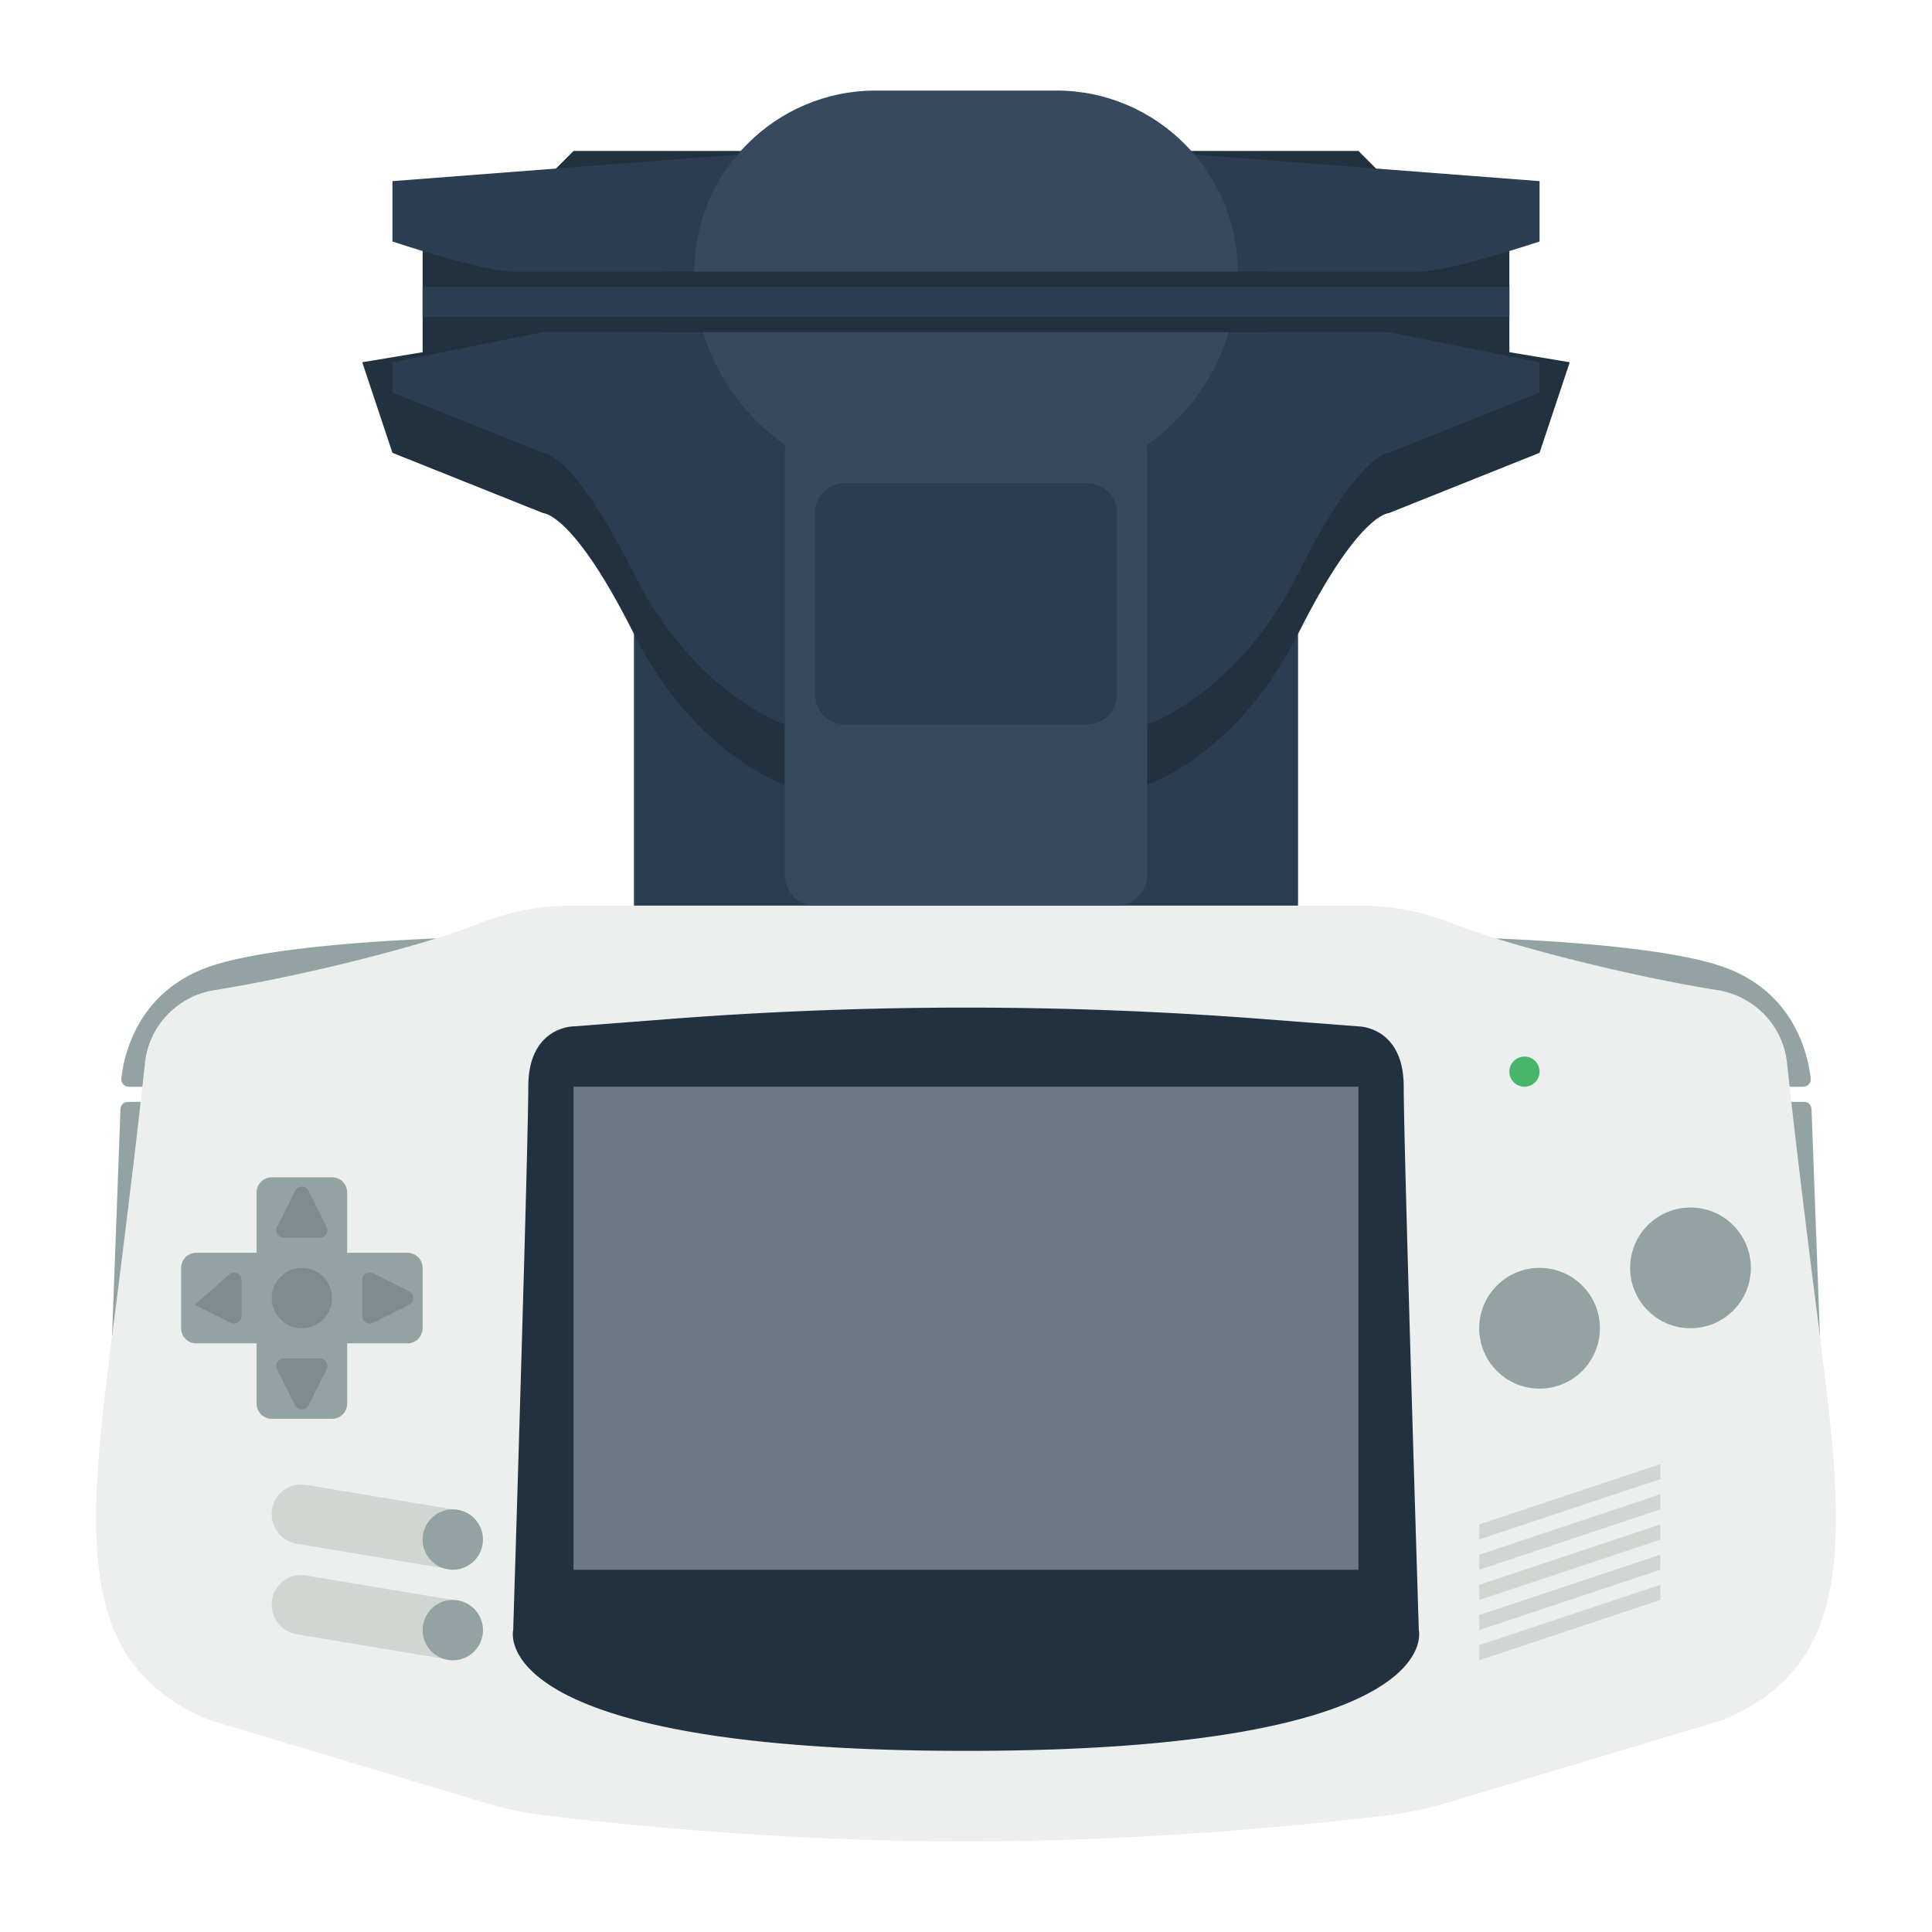 <svg xmlns="http://www.w3.org/2000/svg" viewBox="0 0 256 256"><path fill="#2b3e51" d="M84 84h88v44H84z"/><path fill="#93a3a3" d="m24 212-10-12 1.964-53.037a1 1 0 0 1 .999-.963H24zm208 0 10-12-1.964-53.037a1 1 0 0 0-.999-.963H232zM72 124s-32 0-44 4c-9.788 3.263-11.592 11.848-11.925 14.902a.997.997 0 0 0 .996 1.098H72zm112 0s32 0 44 4c9.788 3.263 11.592 11.848 11.925 14.902a.997.997 0 0 1-.996 1.098H184z"/><path fill="#edefef" d="M240 168c-1.664-13.31-2.635-21.776-3.203-27.125-.525-4.95-4.314-8.903-9.231-9.68-10.657-1.685-27.202-5.691-35.243-8.89A32.7 32.7 0 0 0 180.22 120H75.78c-4.148 0-8.249.771-12.103 2.305-8.041 3.199-24.587 7.205-35.243 8.89-4.916.777-8.706 4.731-9.231 9.68C18.635 146.224 17.664 154.69 16 168c-4 32-8 52 12 60l36.172 10.852a49 49 0 0 0 8.185 1.711C81.43 241.664 103.547 244 128 244s46.57-2.336 55.642-3.438a49 49 0 0 0 8.185-1.711L228 228c20-8 16-28 12-60"/><path fill="#223140" d="M188 216s-2-64-2-72-6-8-6-8l-12.731-.979a512 512 0 0 0-78.537 0L76 136s-6 0-6 8-2 72-2 72-4 16 60 16 60-16 60-16"/><path fill="#6c7a88" d="M76 144h104v64H76z"/><circle cx="204" cy="176" r="8" fill="#93a3a3"/><circle cx="224" cy="168" r="8" fill="#93a3a3"/><path fill="#d1d6d2" d="m220 196-24 8v-2l24-8zm0 4-24 8v-2l24-8zm0 4-24 8v-2l24-8zm0 4-24 8v-2l24-8zm0 4-24 8v-2l24-8zm-160-4-20.658-3.443A4 4 0 0 1 36 200.611a3.906 3.906 0 0 1 4.549-3.853L60 200z"/><circle cx="60" cy="204" r="4" fill="#93a3a3"/><path fill="#d1d6d2" d="m60 220-20.658-3.443A4 4 0 0 1 36 212.611a3.906 3.906 0 0 1 4.549-3.853L60 212z"/><circle cx="60" cy="216" r="4" fill="#93a3a3"/><circle cx="202" cy="142" r="2" fill="#48b66a"/><path fill="#93a3a3" d="M54 166h-8v-8a2 2 0 0 0-2-2h-8a2 2 0 0 0-2 2v8h-8a2 2 0 0 0-2 2v8a2 2 0 0 0 2 2h8v8a2 2 0 0 0 2 2h8a2 2 0 0 0 2-2v-8h8a2 2 0 0 0 2-2v-8a2 2 0 0 0-2-2"/><circle cx="40" cy="172" r="4" fill="#7f8b8c"/><path fill="#7f8b8c" d="M37.618 164h4.764a1 1 0 0 0 .894-1.447l-2.382-4.764a1 1 0 0 0-1.789 0l-2.382 4.764a1 1 0 0 0 .895 1.447m4.764 16h-4.764a1 1 0 0 0-.894 1.447l2.382 4.764a1 1 0 0 0 1.789 0l2.382-4.764a1 1 0 0 0-.895-1.447M48 169.618v4.764a1 1 0 0 0 1.447.894l4.764-2.382a1 1 0 0 0 0-1.789l-4.764-2.382a1 1 0 0 0-1.447.895m-22.211 3.276 4.764 2.382a1 1 0 0 0 1.447-.894v-4.764a1 1 0 0 0-1.447-.894"/><path fill="#223140" d="M104 104s-12-4-20-20-12-16-12-16l-20-8-4-12 24-4 20 8 12 16z"/><path fill="#223140" d="M56 32h144v16H56z"/><path fill="#2b3e51" d="M104 96s-12-4-20-20-12-16-12-16l-20-8v-4l20-4h24l12 16z"/><path fill="#223140" d="M152 104s12-4 20-20 12-16 12-16l20-8 4-12-24-4-20 8-12 16z"/><path fill="#2b3e51" d="M152 96s12-4 20-20 12-16 12-16l20-8v-4l-20-4h-24l-12 16z"/><path fill="#223140" d="m72 24 4-4h28l-4 4z"/><path fill="#2b3e51" d="M52 24v8s12 4 16 4h28l8-4V20z"/><path fill="#223140" d="m184 24-4-4h-28l4 4z"/><path fill="#2b3e51" d="M204 24v8s-12 4-16 4h-28l-8-4V20z"/><path fill="#35495f" d="M136 64h-16c-15.4 0-28-12.6-28-28 0-13.2 10.8-24 24-24h24c13.2 0 24 10.8 24 24 0 15.4-12.6 28-28 28"/><path fill="#35495f" d="M148 120h-40a4 4 0 0 1-4-4V60a4 4 0 0 1 4-4h40a4 4 0 0 1 4 4v56a4 4 0 0 1-4 4"/><path fill="#2b3e51" d="M144 96h-32a4 4 0 0 1-4-4V68a4 4 0 0 1 4-4h32a4 4 0 0 1 4 4v24a4 4 0 0 1-4 4"/><path fill="#223140" d="M88 36h80v8H88z"/><path fill="#2b3e51" d="M56 38h144v4H56z"/></svg>